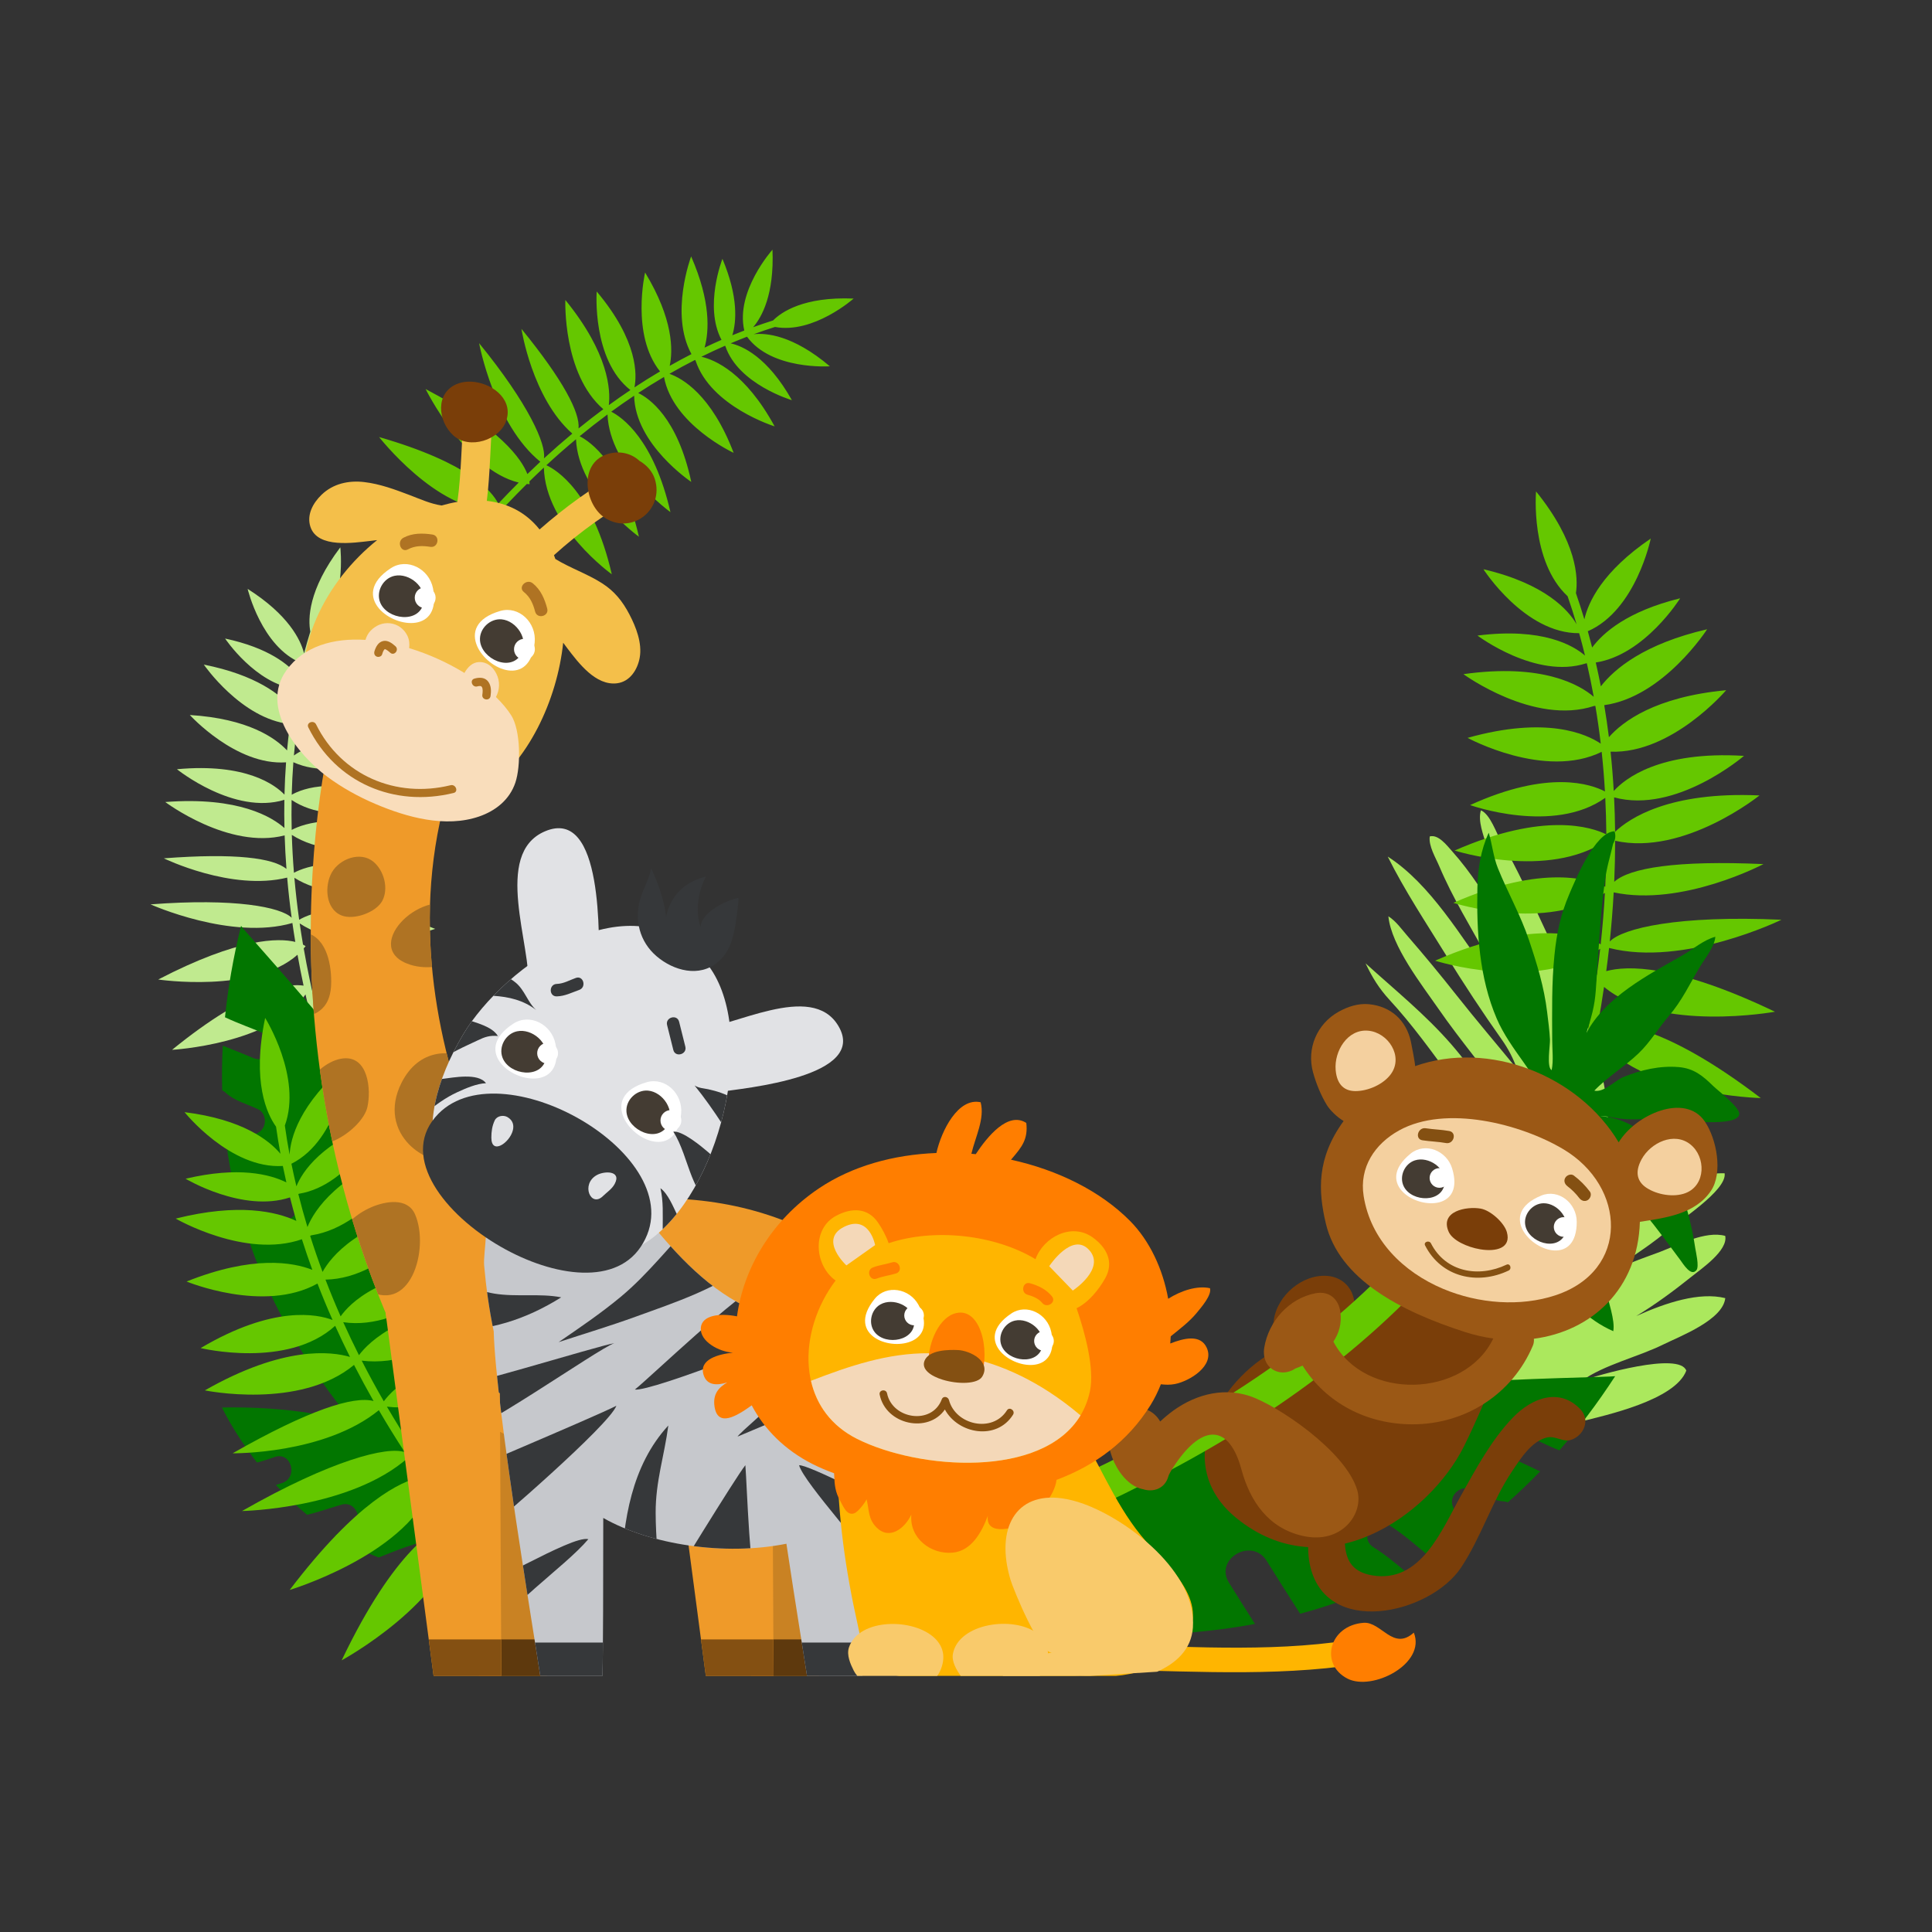 <?xml version="1.0" encoding="utf-8"?>
<!-- Generator: Adobe Illustrator 16.0.0, SVG Export Plug-In . SVG Version: 6.00 Build 0)  -->
<!DOCTYPE svg PUBLIC "-//W3C//DTD SVG 1.1//EN" "http://www.w3.org/Graphics/SVG/1.1/DTD/svg11.dtd">
<svg version="1.1" id="Layer_1" xmlns="http://www.w3.org/2000/svg" xmlns:xlink="http://www.w3.org/1999/xlink" x="0px" y="0px"
	 width="350px" height="350px" viewBox="0 0 350 350" enable-background="new 0 0 350 350" xml:space="preserve">
<rect x="0" y="0" width="350" height="350" fill="#333333" stroke="none"/>
<g>
	<path fill="#C0EA8F" d="M55.021,171.821c0.115-0.134,0.228-0.271,0.338-0.411c0,0-0.142-0.122-0.462-0.284
		c-0.216-1.278-0.422-2.559-0.607-3.842c9.579,6.316,24.549,0.989,24.549,0.989c-15.275-6.112-22.82-2.724-24.642-1.648
		c-0.354-2.527-0.646-5.063-0.867-7.603c8.893,5.61,22.522,0.759,22.522,0.759c-13.545-5.42-20.535-2.785-22.601-1.672
		c-0.185-2.284-0.314-4.571-0.384-6.858c8.892,5.641,22.554,0.78,22.554,0.78c-13.499-5.402-20.486-2.804-22.578-1.684
		c-0.043-1.81-0.049-3.618-0.016-5.425c7.873,5.253,20.083,0.441,20.083,0.441c-11.824-4.953-18.088-2.513-20.063-1.388
		c0.052-1.966,0.15-3.93,0.298-5.891c8.578,3.89,19.821-2.702,19.821-2.702c-11.792-2.908-17.63-0.031-19.723,1.484
		c0.161-1.878,0.367-3.752,0.622-5.621c0.063,0,0.125-0.001,0.188-0.002c9.005,2.663,19.228-5.33,19.228-5.33
		c-11.805-1.286-17.233,2.155-19.22,3.971c0.249-1.672,0.538-3.339,0.867-5c0.035,0,0.069,0,0.104-0.001
		c7.53,2.181,15.986-4.628,15.986-4.628c-9.706-0.918-14.182,1.928-15.854,3.473c0.233-1.118,0.486-2.233,0.759-3.345
		c8.091-0.188,13.893-9.934,13.893-9.934c-9.138,2.448-12.425,6.5-13.553,8.594c0.367-1.409,0.768-2.81,1.202-4.2
		c5.41-5.36,4.185-15.688,4.185-15.688c-5.867,7.742-5.85,13.027-5.434,15.272c-0.405,1.303-0.781,2.611-1.131,3.925
		c-0.65-2.501-2.857-6.991-10.224-11.669c0,0,2.5,10.545,9.77,13.451c-0.199,0.81-0.388,1.621-0.567,2.434
		c-1.679-2.127-5.375-5.203-13.285-6.888c0,0,5.499,8.233,12.819,9.126c-0.233,1.183-0.446,2.369-0.638,3.558
		c-2.098-2.528-6.612-6.096-16.035-7.963c0,0,6.775,9.837,15.617,10.773c-0.215,1.586-0.395,3.176-0.541,4.771
		c-2.116-2.259-7.048-5.756-17.611-6.415c0,0,8.339,9.197,17.433,8.575c-0.144,1.946-0.238,3.897-0.286,5.85
		c-1.642-1.716-6.923-5.766-19.479-4.602c0,0,10.332,8.348,19.458,5.543c-0.029,1.703-0.023,3.409,0.014,5.115
		c-2.155-1.926-8.203-5.745-21.589-4.718c0,0,11.482,8.657,21.625,6.045c0.064,2.028,0.175,4.057,0.328,6.082
		c-2.343-1.978-9.287-2.917-22.214-1.925c0,0,12.236,5.986,22.343,3.491c0.211,2.429,0.483,4.854,0.813,7.271
		c-1.941-1.913-10.261-3.597-25.563-2.423c0,0,14.649,6.588,25.695,3.374c0.163,1.145,0.343,2.285,0.53,3.425
		c-3.03-0.732-10.222-0.774-24.833,6.814c0,0,17.271,2.585,25.231-4.487c0.336,1.874,0.701,3.739,1.098,5.596
		c-2.522-0.385-9.651,0.094-23.821,11.628c0,0,18.15-1.011,24.17-10.04c0.433,1.938,0.893,3.866,1.386,5.781
		c0.699,2.715,1.47,5.409,2.294,8.088c0.253,0.821,1.504,0.369,1.252-0.447C58.094,186.481,56.305,179.198,55.021,171.821z"/>
	<g>
		<path fill="#FFB500" d="M245.128,299.107c-0.439-1.289-1.945-1.769-3.46-1.58c-15.104,1.885-30.487,0.428-45.679,0.404
			c-3.629-0.005-3.627,4.517,0,4.521c15.746,0.024,31.518,1.389,47.174-0.563C244.682,301.699,245.499,300.191,245.128,299.107z"/>
		<path fill="#FF7E00" d="M256.108,295.779c-3.741,3.362-5.884-2.033-9.075-1.793c-6.248,0.466-8.02,7.473-2.942,10.104
			c4.512,2.341,14.296-2.679,12.039-8.316C256.123,295.775,256.112,295.773,256.108,295.779z"/>
	</g>
	<g>
		<path fill="#ABE85D" d="M262.931,264.42l0.477-0.977c-0.377,0.146-0.762,0.285-1.154,0.411
			C262.124,264.309,262.351,264.497,262.931,264.42z"/>
		<path fill="#ABE85D" d="M296.428,238.413c3.467-2.104,6.749-4.522,10.063-7.177c1.754-1.404,6.587-4.701,6.048-7.341
			c-3.556-0.999-8.613,1.673-11.811,2.896c-3.142,1.201-7.347,2.451-10.13,4.72c3.325-2.965,7.584-5.247,10.952-8.139
			c2.432-2.087,11.329-7.684,10.885-10.818c-6.598-0.252-14.194,5.129-19.645,8.219c-4.519,2.563-9.852,5.81-13.304,9.779
			l-16.079,32.891c2.553-0.989,4.831-2.364,7.694-2.975c5.063-1.08,10.091-1.646,15.177-2.92c4.598-1.152,17.193-3.886,19.209-9.247
			c-1.243-3.463-16.019,0.776-19.025,1.891c4.177-2.986,10.246-4.346,14.887-6.639c3.023-1.494,10.773-4.42,11.2-8.387
			C307.862,234.009,301.821,235.977,296.428,238.413z"/>
	</g>
	<g>
		<path fill="#027600" d="M275.061,259.379c2.494,1.079,4.911,2.358,7.431,3.366c3.482-3.989,6.863-8.447,10.11-13.435
			c-1.736,0.316-58.569,0.615-73.314,8.117c-6.499,3.307-12.758,7.091-18.677,11.468c-5.618,4.155-16.046,10.335-18.512,17.2
			c-1.187,3.307-0.771,7.773-0.048,11.039c5.901-2.2,23.876,1.017,45.295-2.941c-1.584-2.477-3.142-4.97-4.699-7.463
			c-2.706-4.328,4.123-8.284,6.813-3.982c2.007,3.211,4.013,6.422,6.073,9.599c6.299-1.692,12.788-4.091,19.27-7.489
			c-1.916-1.614-3.84-3.229-5.972-4.553c-2.69-1.668-0.121-5.841,2.561-4.178c2.853,1.77,5.375,4.033,7.94,6.184
			c3.094-1.854,6.173-3.947,9.222-6.321c-1.263-0.483-2.49-1.074-3.761-1.563c-1.247-0.48-2.05-1.696-1.648-3.049
			c0.358-1.205,1.804-2.127,3.049-1.647c1.995,0.768,4.061,2.116,6.225,2.259c0.278,0.02,0.528,0.075,0.755,0.161
			c1.968-1.742,3.916-3.603,5.839-5.602c-1.787-0.812-3.548-1.693-5.352-2.474C270.791,262.835,272.167,258.128,275.061,259.379z"/>
		<path fill="#027600" d="M182.552,284.195v0.003c-0.311,0.289-0.622,0.579-0.935,0.869
			C181.93,284.776,182.241,284.486,182.552,284.195z"/>
	</g>
	<g>
		<path fill="#7A3E09" d="M286.309,255.311c-3.832-4.028-8.845-2.013-12.19,1.446c-3.932,4.063-6.717,9.3-9.459,14.193
			c-3.452,6.163-7.248,15.957-16.092,14.441c-6.796-1.164-4.466-7.673-5.001-12.63c-0.192-1.771-1.342-3.269-3.269-3.269
			c-1.638,0-3.463,1.493-3.27,3.269c0.382,3.536-0.466,7.029,0.24,10.558c2.701,13.486,21.789,9.111,27.407,0.672
			c3.657-5.492,5.593-12.02,9.302-17.532c1.472-2.188,3.511-5.437,6.307-6.05c1.536-0.337,2.922,0.933,4.385,0.417
			C286.953,260.021,288.14,257.235,286.309,255.311z"/>
		<path fill="#7A3E09" d="M245.306,235.528c-0.434-2.45-2.281-4.15-4.749-4.378c-4.611-0.425-9.237,3.604-9.8,8.057
			c-0.009,0.067-0.011,0.135-0.011,0.2c-0.522,1.442-0.537,3.015,0.218,4.531c2.701,5.432,9.609,0.277,12.071-2.497
			C244.514,239.775,245.713,237.827,245.306,235.528z"/>
		<path fill="#7A3E09" d="M260.702,231.524c-1.793,1.128-4.654,0.888-6.76,1.833c-2.478,1.111-4.911,2.264-7.382,3.401
			c-5.187,2.388-10.173,5.103-15.208,7.73c-10.823,5.646-19.134,20.893-7.421,30.478c15.876,12.994,34.949-0.254,41.286-12.964
			c2.064-4.145,3.802-8.323,5.631-12.57c1.017-2.361,3.172-7.248,5.657-8.313L260.702,231.524z"/>
		<path fill="#ABE85D" d="M279.358,211.579c-6.436-4.204-13.591-12.342-16.312-16.045c-3.603-4.902-7.18-9.908-11.306-14.382
			c-1.933-2.099-3.152-4.102-4.356-6.635c5.275,4.79,10.795,9.227,15.531,14.672c2.261,2.604,4.438,5.526,6.389,8.371
			c0.878,1.28,1.445,2.997,2.99,3.628c-0.887-3.692-2.995-6.884-5.297-9.848c-2.203-2.838-4.43-5.721-6.469-8.673
			c-2.908-4.207-8.478-11.271-9.01-16.672c1.404,0.894,2.352,2.291,3.431,3.529c3.042,3.496,5.984,7.062,8.856,10.7
			c3.595,4.554,7.366,8.966,11.036,13.447c-0.719-1.938-1.566-3.627-2.769-5.322c-3.553-5.015-6.908-10.127-10.138-15.36
			c-3.593-5.813-7.485-11.682-10.534-17.809c7.755,4.959,13.373,14.695,18.7,21.944c2.149,2.924,4.371,5.875,6.114,9.069
			c0.57,1.044,0.794,1.871,1.67,2.668c-2.058-5.452-5.732-10.455-8.509-15.553c-2.937-5.388-6.242-10.698-8.631-16.363
			c-0.66-1.565-1.972-3.685-1.732-5.419c1.536-0.409,3.051,1.566,3.977,2.602c7.038,7.866,11.584,18.218,16.599,27.387
			c-3.452-9.403-7.753-18.665-10.322-28.364c-0.494-1.859-1.579-4.394-0.986-6.351c1.705,0.72,2.803,4.168,3.657,5.605
			c3.068,5.157,5.405,10.568,7.968,15.989c5.142,10.881,11.045,22.646,11.425,34.917
			C291.729,216.062,285.918,215.864,279.358,211.579z"/>
		<path fill="#65C700" d="M289.176,177.443c-0.146-0.159-0.289-0.321-0.43-0.488c0,0,0.169-0.153,0.553-0.365
			c0.216-1.568,0.416-3.138,0.593-4.711c-11.445,8.078-29.919,2.157-29.919,2.157c18.404-8.051,27.742-4.208,30.008-2.966
			c0.332-3.097,0.591-6.203,0.764-9.311c-10.635,7.189-27.455,1.798-27.455,1.798c16.32-7.138,24.95-4.193,27.514-2.914
			c0.138-2.795,0.207-5.59,0.205-8.385c-10.633,7.229-27.494,1.825-27.494,1.825c16.264-7.115,24.892-4.214,27.487-2.928
			c-0.018-2.21-0.08-4.417-0.192-6.622c-9.402,6.715-24.488,1.315-24.488,1.315c14.238-6.5,21.975-3.765,24.429-2.469
			c-0.139-2.397-0.335-4.79-0.592-7.177c-10.317,5.08-24.292-2.53-24.292-2.53c14.276-4.005,21.514-0.719,24.126,1.048
			c-0.27-2.286-0.593-4.565-0.978-6.835c-0.075,0.002-0.153,0.004-0.229,0.005c-10.887,3.598-23.671-5.76-23.671-5.76
			c14.356-2.027,21.114,1.962,23.608,4.102c-0.369-2.03-0.785-4.053-1.251-6.067c-0.044,0.001-0.085,0.003-0.128,0.003
			c-9.104,2.952-19.686-5.03-19.686-5.03c11.809-1.496,17.379,1.804,19.48,3.624c-0.33-1.355-0.682-2.706-1.057-4.053
			c-9.88,0.083-17.339-11.584-17.339-11.584c11.248,2.633,15.416,7.451,16.872,9.962c-0.502-1.706-1.044-3.399-1.629-5.078
			c-6.809-6.332-5.713-18.982-5.713-18.982c7.459,9.221,7.643,15.671,7.222,18.426c0.544,1.574,1.055,3.157,1.531,4.747
			c0.697-3.077,3.218-8.641,12.024-14.636c0,0-2.643,12.965-11.4,16.792c0.273,0.98,0.535,1.963,0.785,2.948
			c1.966-2.662,6.358-6.558,15.947-8.919c0,0-6.394,10.259-15.291,11.633c0.33,1.434,0.634,2.873,0.917,4.317
			c2.459-3.167,7.832-7.695,19.259-10.338c0,0-7.889,12.266-18.642,13.75c0.323,1.927,0.604,3.86,0.846,5.8
			c2.494-2.839,8.378-7.297,21.241-8.51c0,0-9.821,11.546-20.941,11.139c0.25,2.369,0.442,4.745,0.576,7.126
			c1.938-2.158,8.225-7.304,23.593-6.369c0,0-12.285,10.587-23.53,7.518c0.102,2.077,0.162,4.159,0.181,6.242
			c2.558-2.434,9.787-7.329,26.161-6.593c0,0-13.677,11.008-26.154,8.213c0,2.478-0.056,4.957-0.164,7.435
			c2.783-2.505,11.22-3.918,27.032-3.209c0,0-14.699,7.778-27.129,5.124c-0.164,2.973-0.401,5.942-0.71,8.904
			c2.296-2.41,12.382-4.787,31.102-3.946c0,0-17.623,8.606-31.227,5.11c-0.153,1.402-0.33,2.802-0.514,4.201
			c3.67-1.012,12.442-1.341,30.566,7.354c0,0-20.977,3.823-30.964-4.499c-0.336,2.299-0.712,4.59-1.124,6.87
			c3.066-0.567,11.783-0.258,29.521,13.27c0,0-22.187-0.53-29.883-11.317c-0.453,2.382-0.94,4.753-1.467,7.108
			c-0.749,3.34-1.586,6.658-2.488,9.958c-0.276,1.013-1.82,0.509-1.545-0.497C285.991,195.451,287.892,186.496,289.176,177.443z"/>
		<path fill="#65C700" d="M251.903,229.392c-16.927,17.396-37.763,29.659-59.746,39.574c-1.59,0.717-1.959,2.992-1.147,4.376
			c0.949,1.621,2.787,1.864,4.375,1.148c22.463-10.134,43.75-22.804,61.041-40.575C259.304,230.958,254.783,226.431,251.903,229.392
			z"/>
		<path fill="#027600" d="M310.354,196.731c-1.918-1.877-3.525-3.189-6.25-3.419c-3.42-0.289-6.881,0.517-10.033,1.811
			c-1.465,0.601-3.536,2.855-5.243,2.458c2.36-2.479,5.509-4.355,8.003-6.747c2.141-2.053,3.57-4.53,5.495-6.771
			c2.36-2.744,3.776-5.796,5.609-8.882c0.868-1.458,2.729-3.744,2.81-5.476c-2.184,0.596-4.007,2.253-5.959,3.366
			c-6.285,3.583-13.926,7.532-17.391,14.068c0.41-1.263,0.792-2.531,1.101-3.811c0.313-1.307,0.492-2.524,0.596-3.877
			c0.496-6.589,0.737-13.118,1.627-19.685c0.393-2.908,0.949-4.427,1.517-6.922c0.421-0.721,0.505-1.472,0.255-2.252
			c-3.552,0.08-7.168,8.982-8.212,11.421c-1.573,3.673-2.281,7.098-2.676,11.016c-0.518,5.117-0.423,10.23-0.405,15.365
			c0.004,1.764,0.259,3.73-0.098,5.464c-0.964-0.479-0.257-4.556-0.307-5.53c-0.081-1.628-0.313-3.309-0.507-4.93
			c-0.55-4.604-1.847-8.793-3.312-13.141c-1.527-4.538-3.834-8.565-5.612-12.968c-0.835-2.064-1.024-4.318-1.663-6.429
			c-1.445,3.115-1.983,6.566-2.054,9.959c-0.169,7.918,0.334,16.329,3.499,23.701c2.426,5.646,7.218,9.998,9.444,15.669
			c1.952,4.98-2.298,10.159-2.799,15.126c-1.014,10.047,5.038,21.726,14.471,25.84c0.365-1.966-0.928-5.384-1.346-7.599
			c-0.751-3.978-1.379-7.983-2.112-11.97c-0.974-5.28-2.13-10.551-2.574-15.866c0.71,1.573,2.682,3.297,3.724,4.622
			c1.528,1.943,2.885,3.933,4.603,5.699c3.743,3.849,6.6,7.878,9.798,12.155c0.61,0.814,1.98,3.134,2.979,1.896
			c0.533-0.66-0.13-3.371-0.205-3.895c-1.357-9.248-5.778-23.242-17.202-23.991c1.331-0.033,2.502,0.339,3.818,0.475
			c2.887,0.3,5.852-0.197,8.754,0.072c1.896,0.177,12.309,1.553,12.585-0.921C315.218,200.605,311.214,197.573,310.354,196.731z"/>
		<path fill="#9B5815" d="M308.831,203.148c-3.563-5.219-12.524-1.261-15.591,3.798c-7.288-12.185-23.55-18.534-36.895-13.802
			c0.125-0.045-0.669-4.08-0.749-4.446c-0.841-3.856-3.622-6.389-7.588-6.777c-1.938-0.191-3.86,0.44-5.532,1.381
			c-3.905,2.188-5.797,6.66-4.606,10.972c0.553,1.993,1.427,4.172,2.514,5.935c0.533,0.865,1.745,2.101,3.022,2.877
			c-4.91,6.758-4.615,12.677-3.215,18.575c2.389,10.049,13.498,15.89,25.216,19.65c1.709,0.548,3.42,0.937,5.114,1.171
			c-5.222,10.839-23.358,11.308-28.964,0.56c1.003-1.49,1.536-3.259,1.271-5.308c-0.311-2.408-2.034-3.927-4.524-3.447
			c-4.805,0.925-8.481,5.075-9.271,9.834c-0.316,1.921,0.476,3.841,2.499,4.397c1.01,0.278,2.233,0.031,3.14-0.604
			c0.434-0.154,0.869-0.328,1.301-0.521c4.25,6.779,11.643,10.64,19.932,10.636c9.559-0.004,18.09-5.474,21.792-14.266
			c0.17-0.402,0.218-0.821,0.179-1.235c10.471-1.371,18.838-8.99,19.203-21.183c4.582-0.715,9.979-1.358,12.863-5.598
			C312.152,212.498,311.009,206.339,308.831,203.148z"/>
		<path fill="#F4D09F" d="M261.418,233.479c-7.247-3.056-13.133-8.86-14.382-16.824c-0.812-5.157,2-9.428,6.438-11.875
			c8.438-4.656,21.978-1.21,29.754,3.421c11.379,6.775,12.061,21.983-1.443,26.453C275.467,236.744,267.897,236.21,261.418,233.479z
			"/>
		<g>
			<g>
				<path fill="#FFFFFF" d="M254.264,216.057c-1.775-1.681-2.162-4.28,1.286-7.072c2.598-2.104,6.521-0.577,7.519,2.694
					C265.343,219.124,257.498,219.115,254.264,216.057z"/>
				<path fill="#443C33" d="M256.322,210.212c2.453-0.784,5.689,1.358,5.396,4.11c-0.386,3.629-5.929,3.485-7.392,0.646
					C253.4,213.172,254.434,210.816,256.322,210.212z"/>
				<circle fill="#FFFFFF" cx="260.77" cy="213.397" r="1.782"/>
			</g>
			<g>
				<path fill="#FFFFFF" d="M275.941,222.973c-1.209-2.125-0.82-4.724,3.292-6.391c3.101-1.254,6.406,1.35,6.408,4.771
					C285.646,229.137,278.144,226.843,275.941,222.973z"/>
				<path fill="#443C33" d="M279.615,217.981c2.574-0.034,5.045,2.958,3.964,5.506c-1.429,3.357-6.688,1.605-7.261-1.537
					C275.958,219.964,277.635,218.01,279.615,217.981z"/>
				<circle fill="#FFFFFF" cx="283.268" cy="222.279" r="1.782"/>
			</g>
		</g>
		<path fill="#7A3E09" d="M268.174,226.326c-2.471-0.406-5.07-1.668-5.732-3.172c-1.66-3.76,3.226-4.646,5.791-4.204
			c1.795,0.31,4.27,2.552,4.751,4.262C273.794,226.098,271.073,226.803,268.174,226.326z"/>
		<path fill="#845012" d="M272.918,229.109c-5.022,2.388-11.004,1.382-13.684-3.859c-0.325-0.637-1.394-0.266-1.063,0.381
			c2.945,5.757,9.475,7.229,15.127,4.542C273.947,229.863,273.576,228.797,272.918,229.109z"/>
		<path fill="#845012" d="M262.551,204.896c-1.411-0.26-2.848-0.281-4.266-0.501c-1.424-0.222-2.034,1.953-0.6,2.177
			c1.415,0.22,2.858,0.242,4.266,0.502C263.375,207.335,263.981,205.16,262.551,204.896z"/>
		<path fill="#845012" d="M288.023,215.87c-0.85-1.122-1.791-2.063-2.913-2.915c-0.491-0.372-1.262-0.077-1.544,0.406
			c-0.339,0.579-0.085,1.174,0.405,1.545c0.787,0.598,1.506,1.314,2.104,2.104c0.371,0.488,0.965,0.744,1.545,0.405
			C288.104,217.132,288.396,216.361,288.023,215.87z"/>
		<path fill="#9B5815" d="M245.87,269.93c-2.118-7.11-14.606-15.438-19.53-17.044c-5.146-1.679-10.415-0.037-14.519,3.214
			c-0.55,0.436-1.103,0.909-1.646,1.417c-0.011-0.017-0.019-0.034-0.027-0.05c-2.007-3.447-6.935-3.145-8.771,0.379
			c-1.979,3.795,1.394,11.166,5.704,11.94c1.763,0.575,3.927-0.021,4.576-2.318c0.021-0.072,0.061-0.182,0.089-0.267
			c0.056-0.109,0.114-0.219,0.17-0.327c0.312-0.595,0.683-1.155,1.062-1.71c4.993-7.302,9.723-7.068,11.919,1.04
			c1.579,5.824,4.908,10.636,11.097,12.039C243.072,279.85,247.137,274.181,245.87,269.93z"/>
		<path fill="#F4D09F" d="M245.566,197.662c-1.86,0.002-3.359-0.984-3.599-3.823c-0.287-3.421,2.145-7.443,5.875-7.121
			c3.625,0.314,6.438,4.609,4.162,7.82C250.665,196.427,247.852,197.661,245.566,197.662z"/>
	</g>
	<path fill="#027600" d="M40.21,254.977c0,0,2.089,4.478,6.338,9.966c1.131-0.242,2.265-0.682,3.243-1.004
		c3.009-0.991,4.288,3.741,1.302,4.724c-0.371,0.123-0.743,0.242-1.116,0.355c1.668,1.82,3.556,3.658,5.66,5.406
		c2.09-0.51,4.129-1.228,6.195-1.83c3.04-0.888,4.329,3.84,1.303,4.724c-0.841,0.246-1.676,0.51-2.512,0.771
		c2.434,1.563,5.093,2.953,7.974,4.064c2.605-1.024,5.182-2.131,7.911-2.785c3.071-0.736,4.374,3.987,1.303,4.725
		c-0.351,0.084-0.697,0.181-1.043,0.279c4.764,0.771,10.005,0.748,15.733-0.402C92.501,283.969,87.93,254.189,40.21,254.977z"/>
	<g>
		<path fill="#027600" d="M92.185,248.306c-0.845-7.313-2.354-14.469-4.378-21.476c-4.59-15.894-43.184-57.615-44.139-59.099
			c-1.427,5.778-2.372,11.292-2.909,16.56c2.458,1.152,5.043,2.045,7.533,3.129c2.89,1.259,0.393,5.479-2.473,4.231
			c-1.803-0.785-3.648-1.469-5.463-2.222c-0.147,2.771-0.176,5.465-0.104,8.092c0.217,0.107,0.43,0.251,0.633,0.441
			c1.582,1.482,3.979,2.073,5.902,3.005c1.201,0.581,1.513,2.267,0.878,3.352c-0.713,1.217-2.149,1.461-3.352,0.878
			c-1.226-0.594-2.496-1.088-3.711-1.68c0.348,3.848,0.924,7.526,1.681,11.053c3.322,0.406,6.699,0.703,9.939,1.578
			c3.047,0.823,1.752,5.55-1.303,4.725c-2.424-0.654-4.916-0.957-7.404-1.255c9.639,34.973,37.3,53.333,40.715,61.53
			c2.878-1.703,6.426-4.45,8.03-7.574C95.593,267.084,92.986,255.247,92.185,248.306z"/>
		<path fill="#027600" d="M93.34,271.945l-0.002,0.002c0.002,0.425,0.002,0.851,0.002,1.275
			C93.34,272.798,93.34,272.371,93.34,271.945z"/>
	</g>
	<path fill="#65C700" d="M78.639,268.073c0.058-0.208,0.11-0.42,0.158-0.631c0,0-0.22-0.061-0.657-0.072
		c-0.906-1.298-1.802-2.604-2.676-3.924c13.869,1.974,27.611-11.718,27.611-11.718c-20.049,1.224-26.608,8.901-28.058,11.039
		c-1.71-2.604-3.354-5.251-4.925-7.938c12.742,1.551,25.256-10.915,25.256-10.915c-17.779,1.086-24.12,7.642-25.817,9.947
		c-1.396-2.424-2.732-4.881-4.004-7.369c12.759,1.587,25.303-10.909,25.303-10.909c-17.72,1.082-24.077,7.597-25.801,9.924
		c-0.991-1.974-1.942-3.967-2.849-5.979c11.432,1.69,22.396-9.993,22.396-9.993c-15.635,0.703-21.274,6.666-22.868,8.938
		c-0.969-2.198-1.885-4.417-2.745-6.658c11.499-0.182,20.469-13.326,20.469-13.326c-14.533,2.943-19.476,9.167-20.996,11.931
		c-0.802-2.157-1.553-4.334-2.245-6.529c0.068-0.032,0.138-0.066,0.206-0.1c11.329-1.76,18.441-15.916,18.441-15.916
		c-13.701,4.74-17.897,11.371-19.143,14.412c-0.597-1.976-1.148-3.966-1.651-5.972c0.038-0.018,0.076-0.035,0.113-0.055
		c9.449-1.523,15.229-13.45,15.229-13.45c-11.192,4.052-14.646,9.527-15.688,12.104c-0.323-1.355-0.626-2.718-0.907-4.087
		c8.833-4.431,10.151-18.216,10.151-18.216c-8.809,7.471-10.322,13.659-10.476,16.559c-0.33-1.747-0.618-3.502-0.864-5.263
		c3.174-8.739-3.567-19.5-3.567-19.5c-2.437,11.607,0.343,17.433,1.971,19.692c0.233,1.649,0.501,3.29,0.802,4.923
		c-2.023-2.421-6.803-6.225-17.375-7.544c0,0,8.263,10.334,17.803,9.747c0.203,0.998,0.418,1.992,0.645,2.983
		c-2.964-1.473-8.648-2.938-18.259-0.67c0,0,10.366,6.217,18.912,3.383c0.36,1.428,0.744,2.849,1.152,4.261
		c-3.634-1.696-10.479-3.278-21.854-0.422c0,0,12.612,7.322,22.86,3.741c0.591,1.861,1.222,3.711,1.892,5.547
		c-3.514-1.39-10.783-2.676-22.786,2.11c0,0,14.005,5.801,23.717,0.369c0.857,2.221,1.771,4.424,2.736,6.604
		c-2.707-1.037-10.65-2.752-23.902,5.086c0,0,15.761,3.822,24.37-4.035c0.856,1.896,1.753,3.774,2.685,5.639
		c-3.385-1.001-12.052-2.062-26.291,6.058c0,0,17.191,3.563,27.022-4.612c1.13,2.205,2.31,4.387,3.536,6.542
		c-3.618-0.961-11.772,1.627-25.523,9.468c0,0,16.63,0.221,26.483-7.807c1.501,2.571,3.066,5.105,4.69,7.601
		c-3.142-1.099-13.203,1.385-29.48,10.666c0,0,19.607-0.374,30.122-9.686c0.777,1.178,1.571,2.344,2.373,3.504
		c-3.728,0.772-11.687,4.48-23.854,20.479c0,0,20.413-6.158,25.509-18.119c1.349,1.893,2.725,3.761,4.132,5.604
		c-2.986,0.892-10.604,5.142-20.227,25.267c0,0,19.507-10.587,21.439-23.695c1.488,1.914,3.003,3.802,4.547,5.657
		c2.188,2.632,4.445,5.204,6.753,7.73c0.708,0.773,1.853-0.376,1.147-1.147C89.682,282.65,83.906,275.545,78.639,268.073z"/>
	<path fill="#65C700" d="M95.44,87.678c0.165,0.017,0.33,0.031,0.495,0.041c0,0,0.018-0.173-0.028-0.505
		c0.864-0.846,1.735-1.685,2.62-2.51c0.259,10.701,12.307,19.335,12.307,19.335c-3.446-14.956-10.057-18.933-11.852-19.757
		c1.748-1.616,3.536-3.188,5.364-4.71c0.435,9.798,11.403,17.661,11.403,17.661c-3.055-13.263-8.793-17.216-10.745-18.206
		c1.651-1.357,3.335-2.673,5.05-3.945c0.41,9.815,11.405,17.697,11.405,17.697c-3.045-13.218-8.754-17.189-10.726-18.196
		c1.363-0.996,2.746-1.963,4.148-2.899c0.165,8.829,10.35,15.622,10.35,15.622c-2.498-11.695-7.701-15.196-9.613-16.11
		c1.534-1.007,3.091-1.977,4.672-2.906c1.584,8.642,12.618,13.749,12.618,13.749c-4.047-10.583-9.359-13.524-11.633-14.321
		c1.525-0.877,3.07-1.716,4.638-2.514c0.033,0.047,0.067,0.095,0.102,0.142c2.752,8.316,14.315,11.896,14.315,11.896
		c-5.297-9.729-10.821-12.057-13.271-12.613c1.414-0.699,2.845-1.364,4.293-1.996c0.018,0.026,0.036,0.052,0.056,0.079
		c2.337,6.929,12.053,9.785,12.053,9.785c-4.462-7.925-9.023-9.839-11.098-10.299c0.981-0.416,1.971-0.815,2.968-1.199
		c4.45,6.099,15.004,5.359,15.004,5.359c-6.738-5.7-11.592-6.062-13.796-5.811c1.275-0.469,2.561-0.907,3.856-1.314
		c6.986,1.292,14.247-5.143,14.247-5.143c-9.054-0.375-13.094,2.451-14.593,3.963c-1.214,0.383-2.417,0.791-3.609,1.223
		c1.57-1.83,3.836-5.91,3.501-14.043c0,0-6.749,7.528-5.108,14.644c-0.727,0.278-1.448,0.565-2.166,0.86
		c0.737-2.419,1.127-6.888-1.792-13.845c0,0-3.382,8.594-0.171,14.679c-1.03,0.45-2.052,0.919-3.065,1.404
		c0.82-2.952,1.152-8.31-2.433-16.523c0,0-3.931,10.426,0.058,17.698c-1.329,0.68-2.643,1.389-3.942,2.125
		c0.604-2.824,0.659-8.464-4.457-16.908c0,0-2.609,11.284,2.706,17.919c-1.567,0.926-3.111,1.892-4.634,2.894
		c0.441-2.171,0.734-8.372-6.841-17.374c0,0-0.897,12.358,6.108,17.858c-1.321,0.884-2.625,1.795-3.912,2.732
		c0.328-2.676,0.036-9.342-7.874-19.052c0,0-0.521,13.405,6.877,19.786c-1.52,1.128-3.015,2.292-4.485,3.488
		c0.269-2.848-2.707-8.668-10.347-18.045c0,0,1.926,12.562,9.216,18.977c-1.749,1.455-3.462,2.954-5.139,4.492
		c0.432-2.506-2.705-9.776-11.748-20.875c0,0,2.749,14.729,11.09,21.482c-0.79,0.733-1.568,1.479-2.343,2.229
		c-1.051-2.712-4.846-8.244-18.436-15.4c0,0,7.21,14.609,16.866,16.944c-1.257,1.254-2.492,2.527-3.704,3.818
		c-1.048-2.137-5.209-7.344-21.586-12.063c0,0,10.433,13.369,20.555,13.176c-1.255,1.362-2.487,2.741-3.691,4.138
		c-1.708,1.98-3.363,4.006-4.977,6.063c-0.495,0.63,0.517,1.349,1.01,0.72C85.844,97.833,90.472,92.587,95.44,87.678z"/>
	<g>
		<g>
			<polygon fill="#C98223" points="148.392,303.607 148.128,252.408 127.422,237.815 136.119,303.607 			"/>
			<polygon fill="#5E390D" points="148.392,303.607 148.357,296.997 135.245,296.997 136.119,303.607 			"/>
		</g>
		<g>
			<polygon fill="#EF9A29" points="140.138,303.607 139.874,252.408 119.169,237.815 127.865,303.607 			"/>
			<polygon fill="#845012" points="140.138,303.607 140.104,296.997 126.991,296.997 127.865,303.607 			"/>
		</g>
		<g>
			<polygon fill="#C98223" points="99.074,303.607 98.81,252.408 78.104,237.815 86.801,303.607 			"/>
			<polygon fill="#5E390D" points="99.074,303.607 99.039,296.997 85.927,296.997 86.801,303.607 			"/>
		</g>
		<g>
			<path fill="#EF9A29" d="M69.323,234.057L69.323,234.057c0.001-0.027,0-0.052,0-0.076
				C69.323,234.005,69.323,234.027,69.323,234.057z"/>
			<path fill="#EF9A29" d="M158.964,233.41c-1.991-3.226-5.076-6.205-9.38-8.676c-23.656-13.577-53.77-7.423-75.322,5.553
				c-8.368,5.037-3.197,13.198,2.092,18.632c13.535,13.905,39.936,22.966,61.571,18.453
				C157.286,263.333,166.962,246.373,158.964,233.41z"/>
		</g>
		<g>
			<path fill="#EF9A29" d="M82.061,140.229l-20.573-13.517c0,0-17.009,55.708,10.546,116.102l27.679-10.16
				C99.712,232.653,66.362,187.222,82.061,140.229z"/>
			<g>
				<path fill="#F4BF4A" d="M114.021,111.296c-1.233-2.36-2.7-4.198-4.97-5.645c-2.682-1.71-5.737-2.733-8.443-4.386
					c-0.081-0.233-0.165-0.462-0.251-0.687c4.667-4.218,9.838-7.902,15.324-10.965c1.256-0.701,1.358-2.616,0.592-3.678
					c-0.915-1.265-2.426-1.292-3.679-0.592c-5.331,2.977-10.272,6.553-14.846,10.573c-2.488-3.133-5.829-4.771-9.553-5.182
					c0.61-5.013,0.61-10.077,1.047-15.139c0.291-3.364-4.908-4.225-5.201-0.837c-0.467,5.406-0.434,10.816-1.181,16.163
					c-0.943,0.157-1.896,0.376-2.854,0.653c-1.988-0.289-3.897-1.164-5.753-1.87c-2.681-1.019-5.439-2.048-8.305-2.376
					c-2.816-0.322-5.601,0.292-7.682,2.289c-1.566,1.503-2.752,3.65-2.025,5.838c1.31,3.941,7.903,2.866,10.912,2.531
					c0.39-0.044,0.778-0.094,1.168-0.143c-9.204,7.402-15.881,19.629-12.747,32.51c3.454,14.192,19.713,21.437,31.617,13.495
					c8.512-5.679,13.746-17.067,14.834-27.415c0.243,0.331,0.487,0.663,0.737,0.99c2.039,2.672,5.157,6.839,9.013,6.361
					c2.349-0.292,3.719-2.469,4.109-4.62C116.368,116.518,115.223,113.593,114.021,111.296z"/>
				<path fill="#7A3E09" d="M91.706,73.177c-1.154-3.101-5.723-4.86-8.811-3.663c-4.113,1.594-3.607,6.815-0.759,9.375
					c2.917,2.622,8.391,0.822,9.578-2.674C92.089,75.114,92.045,74.088,91.706,73.177z"/>
				<path fill="#7A3E09" d="M118.633,86.798c-0.439-1.405-1.489-2.56-2.786-3.311c-1.565-1.45-3.786-1.901-5.934-1.183
					c-5.128,1.715-4.02,9.227-0.233,11.571C114.564,96.9,120.349,92.283,118.633,86.798z"/>
				<g>
					<path fill="#FFFFFF" d="M68.676,110.254c-1.691-1.967-1.813-4.754,2.131-7.323c2.972-1.936,6.943,0.104,7.64,3.666
						C80.032,114.701,71.754,113.835,68.676,110.254z"/>
					<path fill="#443C33" d="M71.487,104.311c2.675-0.559,5.855,2.055,5.245,4.927c-0.804,3.787-6.638,3.031-7.871-0.125
						C68.082,107.116,69.43,104.741,71.487,104.311z"/>
					<circle fill="#FFFFFF" cx="77.024" cy="108.281" r="1.89"/>
				</g>
				<g>
					<path fill="#FFFFFF" d="M86.447,117.067c-1.044-2.375-0.348-5.076,4.173-6.384c3.407-0.986,6.611,2.123,6.24,5.734
						C96.015,124.631,88.349,121.391,86.447,117.067z"/>
					<path fill="#443C33" d="M90.869,112.202c2.722,0.245,5.002,3.672,3.582,6.243c-1.873,3.388-7.232,0.963-7.493-2.414
						C86.794,113.893,88.775,112.014,90.869,112.202z"/>
					<circle fill="#FFFFFF" cx="95.008" cy="117.614" r="1.89"/>
				</g>
				<path fill="#F9DDBB" d="M92.608,129.583c-0.713-1.117-1.648-2.23-2.763-3.314c0.675-1.271,0.79-2.817,0.063-4.249
					c-0.637-1.253-1.703-2.146-3.173-2.078c-1.181,0.056-2.037,0.962-2.597,1.971c-3.018-1.853-6.474-3.425-10.016-4.502
					c0.097-0.776,0.022-1.564-0.334-2.276c-0.604-1.212-1.736-2.057-3.097-2.218c-1.373-0.162-2.614,0.374-3.559,1.353
					c-0.447,0.463-0.741,1.035-0.925,1.649c-5.844-0.364-11.187,1.138-14.345,5.549c-4.787,6.686,2.016,15.217,7.408,19.23
					c2.669,1.986,5.665,3.637,8.719,4.938c5.697,2.427,12.705,4.373,18.8,2.283c3.009-1.032,5.525-3.042,6.569-6.121
					C94.373,138.811,94.342,132.301,92.608,129.583z"/>
				<path fill="#AF7323" d="M81.633,142.249c-9.907,2.431-19.807-1.786-24.372-11.017c-0.427-0.862-1.836-0.329-1.404,0.544
					c4.964,10.035,15.561,14.518,26.32,11.877C83.116,143.422,82.563,142.02,81.633,142.249z"/>
				<path fill="#AF7323" d="M78.33,96.835c-1.788-0.271-3.609-0.285-5.245,0.583c-1.269,0.674-0.472,2.789,0.815,2.106
					c1.311-0.695,2.635-0.677,4.071-0.459C79.41,99.283,79.771,97.055,78.33,96.835z"/>
				<path fill="#AF7323" d="M99.133,110.247c-0.462-1.749-1.173-3.424-2.62-4.58c-1.122-0.896-2.746,0.676-1.607,1.585
					c1.159,0.926,1.669,2.148,2.04,3.552C97.317,112.211,99.506,111.654,99.133,110.247z"/>
				<path fill="#AF7323" d="M71.646,117.081c-0.58-0.528-1.374-1.136-2.215-0.958c-0.891,0.188-1.326,1.021-1.584,1.819
					c-0.127,0.39-0.033,0.812,0.372,0.997c0.34,0.156,0.87,0.019,0.997-0.372c0.08-0.249,0.161-0.53,0.301-0.753
					c0.049-0.076,0.108-0.144,0.168-0.21c0.221-0.024,0.711,0.374,1.005,0.64C71.41,118.898,72.361,117.731,71.646,117.081z"/>
				<path fill="#AF7323" d="M88.461,123.498c-0.595-0.822-1.64-0.817-2.52-0.559c-0.932,0.272-0.383,1.675,0.543,1.404
					c0.19-0.056,0.392-0.084,0.56-0.062c0.118,0.015,0.161,0.051,0.244,0.166c0.222,0.305,0.157,0.984,0.092,1.415
					c-0.143,0.959,1.343,1.2,1.487,0.239C88.998,125.223,89.003,124.248,88.461,123.498z"/>
			</g>
			<g>
				<defs>
					<path id="SVGID_1_" d="M82.061,140.229l-20.573-13.517c0,0-17.009,55.708,10.546,116.102l27.679-10.16
						C99.712,232.653,66.362,187.222,82.061,140.229z"/>
				</defs>
				<clipPath id="SVGID_2_">
					<use xlink:href="#SVGID_1_"  overflow="visible"/>
				</clipPath>
				<path clip-path="url(#SVGID_2_)" fill="#AF7323" d="M82.887,164.22c3.55,1.702,4.23,6.498,0.969,8.967
					c-2.557,1.937-6.461,2.547-9.509,1.589C65.256,171.918,75.845,160.845,82.887,164.22z"/>
				<path clip-path="url(#SVGID_2_)" fill="#AF7323" d="M62.172,191.741c4.522-0.469,5.104,5.591,4.386,8.812
					c-0.922,4.132-9.925,10.105-12.562,4.552C51.661,200.188,57.171,192.26,62.172,191.741z"/>
				<path clip-path="url(#SVGID_2_)" fill="#AF7323" d="M60.135,158.012c1.4-2.425,5.171-3.862,7.533-1.881
					c1.905,1.597,2.773,4.839,1.588,7.063c-1.112,2.086-5.149,3.562-7.406,2.641C58.921,164.639,58.759,160.394,60.135,158.012z"/>
				<path clip-path="url(#SVGID_2_)" fill="#AF7323" d="M75.194,219.999c2.691,6.194-0.861,18.773-9.233,13.332
					c-2.384-1.551-4.625-4.295-4.722-7.255c-0.115-3.466,3.156-6.15,6.073-7.396C69.813,217.611,73.837,216.876,75.194,219.999z"/>
				<path clip-path="url(#SVGID_2_)" fill="#AF7323" d="M54.734,168.829c4.255,0.494,5.27,5.454,5.269,9.021
					c-0.002,4.452-2.133,6.196-6.397,6.698c-2.109,0.248-3.596-0.028-5.267-1.412c-2.5-2.073-2.536-6.432-1.853-9.429
					C47.289,170.187,51.429,168.445,54.734,168.829z"/>
				<path clip-path="url(#SVGID_2_)" fill="#AF7323" d="M74.141,207.347c-2.587-2.621-3.695-6.632-1.405-11.184
					c6.298-12.528,24.098-0.547,17.084,10.044C85.879,212.155,78.194,211.452,74.141,207.347z"/>
			</g>
		</g>
		<path fill="#C6C8CC" d="M87.707,229.266c0.346,3.897,0.903,7.922,1.735,11.928c0.358,13.688,7.481,55.895,8.429,62.414h11.27
			c0.117-3.673,0.148-18,0.145-28.617c8.507,4.847,21.962,6.917,33.179,4.671c1.642,10.959,3.296,20.98,3.733,23.946h9.993
			c0.121-4.168,0.136-21.416,0.117-30.377c4.268-3.912,6.629-9.51,5.681-17.103c-1.264-10.112-15.167-14.944-23.963-18.166
			c-8.138-2.98-14.41-9.419-19.802-16c-2.143-2.614-2.208-5.984-3.963-8.498l-27.092,5.078
			C89.002,220.299,87.494,226.881,87.707,229.266z"/>
		<g>
			<path fill="#E1E2E5" d="M83.896,187.408c-4.811,8.109-7.312,17.093-4.165,23.698c6.161,12.933,26.452,22.661,38.741,12.951
				c12.681-10.021,18.816-38.139,9.518-49.574C114.721,158.167,91.261,174.99,83.896,187.408z"/>
			<path fill="#E1E2E5" d="M98.723,150.604c-9.535,4.066-2.366,20.773-2.999,28.429l12.786-2.841
				C108.51,170.115,109.376,146.06,98.723,150.604z"/>
			<path fill="#E1E2E5" d="M151.878,185.858c-4.855-8.182-19.186,0.366-26.228,0.718l4.136,11.289
				C135.313,197.128,157.304,194.999,151.878,185.858z"/>
			<path fill="#36383A" d="M89.804,225.318c-10.111-6.146-17.423-16.404-10.381-23.554c11.945-12.117,47.162,8.516,36.628,24.147
				C111.128,233.216,99.245,231.059,89.804,225.318z"/>
			<g>
				<path fill="#FFFFFF" d="M90.858,192.773c-1.691-1.968-1.813-4.754,2.131-7.323c2.972-1.938,6.942,0.104,7.64,3.666
					C102.215,197.22,93.937,196.354,90.858,192.773z"/>
				<path fill="#443C33" d="M93.67,186.83c2.675-0.56,5.855,2.055,5.245,4.927c-0.804,3.787-6.638,3.03-7.871-0.125
					C90.265,189.635,91.612,187.261,93.67,186.83z"/>
				<circle fill="#FFFFFF" cx="99.207" cy="190.801" r="1.89"/>
			</g>
			<g>
				<path fill="#FFFFFF" d="M112.979,202.44c-1.045-2.375-0.35-5.075,4.172-6.385c3.407-0.984,6.611,2.124,6.239,5.735
					C122.546,210.005,114.879,206.764,112.979,202.44z"/>
				<path fill="#443C33" d="M117.4,197.575c2.722,0.245,5.003,3.673,3.582,6.243c-1.873,3.387-7.233,0.963-7.493-2.415
					C113.325,199.267,115.307,197.388,117.4,197.575z"/>
				<circle fill="#FFFFFF" cx="121.54" cy="202.988" r="1.89"/>
			</g>
			<path fill="#36383A" d="M118.957,173.242c-3.097-2.639-4.097-6.631-2.939-10.5c0.556-1.859,1.604-3.56,1.942-5.445
				c1.293,2.604,3.624,9.008,2.438,11.861c-0.116-5.314,2.443-9.125,7.511-10.371c-1.447,2.678-2.001,6.249-0.984,9.172
				c0.072-2.716,4.719-4.875,6.809-5.29c0.243-0.047-0.535,5.11-0.601,5.439c-0.472,2.403-1.128,4.502-3.075,6.166
				C126.687,177.154,122.008,175.843,118.957,173.242z"/>
			<g>
				<defs>
					<path id="SVGID_3_" d="M83.896,187.408c-4.811,8.109-7.312,17.093-4.165,23.698c6.161,12.933,26.452,22.661,38.741,12.951
						c12.681-10.021,18.816-38.139,9.518-49.574C114.721,158.167,91.261,174.99,83.896,187.408z"/>
				</defs>
				<clipPath id="SVGID_4_">
					<use xlink:href="#SVGID_3_"  overflow="visible"/>
				</clipPath>
				<path clip-path="url(#SVGID_4_)" fill="#36383A" d="M128.252,208.69c-1.138-0.976-4.669-3.916-6.283-3.675
					c1.45,2.148,2.388,5.69,3.365,8.133c0.782,1.951,2.502,5.068,2.626,7.244l5.269-0.377
					C133.244,214.853,132.261,212.13,128.252,208.69z"/>
				<path clip-path="url(#SVGID_4_)" fill="#36383A" d="M93.348,177.955c-1.408-1.119-2.943-1.769-4.655-2.266
					c-0.958-0.279-2.431-0.266-3.255-0.83l-4.516,5.644c5.483,0,11.631-1.1,16.227,2.483
					C95.585,181.622,95.08,179.332,93.348,177.955z"/>
				<path clip-path="url(#SVGID_4_)" fill="#36383A" d="M138.162,203.124c-1.521-1.601-3.272-3.11-5.235-4.13
					c-1.544-0.802-2.943-1.306-4.625-1.666c-0.858-0.185-1.717-0.196-2.473-0.688c3.58,4.422,6.592,9.432,9.656,14.345l5.269,1.882
					C140.64,209.236,140.788,205.891,138.162,203.124z"/>
				<path clip-path="url(#SVGID_4_)" fill="#36383A" d="M84.421,184.646c-1.598-0.574-3.022-0.886-4.694-1.15
					c-0.832-0.131-1.386,0.119-2.191-0.356l1.882,9.407c1.928-1.822,4.741-2.925,7.093-4.062c1.326-0.641,2.215-0.94,3.686-0.803
					C89.147,185.936,86.224,185.295,84.421,184.646z"/>
				<path clip-path="url(#SVGID_4_)" fill="#36383A" d="M119.645,215.257c0.561,2.393,0.399,4.804,0.411,7.309
					c0.01,1.958-0.103,6.066-1.504,7.61l3.764,4.14c1.995-4.703,2.633-9.505,0.332-14.283
					C121.961,218.603,120.973,216.198,119.645,215.257z"/>
				<path clip-path="url(#SVGID_4_)" fill="#36383A" d="M80.118,195.455c-3.364,0.389-5.362,1.535-8.228,3.111l-1.505,9.408
					c1.697-2.456,4.518-4.406,6.772-6.329c1.721-1.47,3.614-2.83,5.68-3.78c1.507-0.692,3.518-1.575,5.204-1.63
					C86.622,194.297,82.086,195.228,80.118,195.455z"/>
			</g>
			<path fill="#36383A" d="M104.329,177.158c-1.148,0.404-2.219,1.053-3.463,1.089c-1.453,0.041-1.457,2.299,0,2.257
				c1.492-0.043,2.69-0.686,4.063-1.169C106.293,178.855,105.706,176.674,104.329,177.158z"/>
			<path fill="#36383A" d="M124.156,189.611l-1.129-4.515c-0.353-1.412-2.53-0.813-2.177,0.6l1.129,4.516
				C122.332,191.624,124.51,191.024,124.156,189.611z"/>
			<path fill="#E1E2E5" d="M92.902,204.791c0.236-0.908,0.041-1.827-0.965-2.419c-0.74-0.433-1.929-0.229-2.317,0.608
				c-0.468,1.007-0.606,2.006-0.607,3.108C89.009,209.287,92.311,207.071,92.902,204.791z"/>
			<path fill="#E1E2E5" d="M110.679,212.46c-0.787-0.168-1.868,0.031-2.559,0.414c-2.966,1.65-1.084,5.953,1.094,3.823
				c0.744-0.729,1.636-1.273,2.144-2.219C112.022,213.238,111.519,212.64,110.679,212.46z"/>
		</g>
		<g>
			<defs>
				<path id="SVGID_5_" d="M161.988,256.128c-1.264-10.112-15.167-14.944-23.963-18.166c-8.138-2.98-14.41-9.419-19.802-16
					c-2.143-2.614-2.208-5.984-3.963-8.498l-27.092,5.078c1.833,1.757,0.325,8.339,0.538,10.724
					c0.346,3.897,0.903,7.922,1.735,11.928c0.384,14.681,8.552,62.176,8.534,63.252c3.406,0.426,7.718,0.438,11.12-0.004
					c0.153-1.127,0.193-17.604,0.188-29.451c8.507,4.847,21.962,6.917,33.179,4.671c1.916,12.8,3.854,24.329,3.846,24.821
					c3.014,0.377,6.828,0.389,9.838-0.003c0.16-1.178,0.181-21.312,0.16-31.249C160.575,269.318,162.937,263.721,161.988,256.128z"
					/>
			</defs>
			<clipPath id="SVGID_6_">
				<use xlink:href="#SVGID_5_"  overflow="visible"/>
			</clipPath>
			<path clip-path="url(#SVGID_6_)" fill="#36383A" d="M89.539,234.347c-3.414-0.564-7.507-2.569-10.92-2.258
				c0.027,0,0.052,0,0.084,0l2.258,9.03c7.673,0,14.2-2.023,20.709-6.094C97.797,234.263,93.523,235.005,89.539,234.347z"/>
			<g clip-path="url(#SVGID_6_)">
				<path fill="#36383A" d="M76.096,252.45c0.217-0.014,0.434-0.026,0.65-0.038l-0.301-0.569
					C76.428,252.117,76.312,252.319,76.096,252.45z"/>
				<path fill="#36383A" d="M76.746,252.412l4.779,9.026c-0.097-0.362-0.067-0.711,0.087-1.045
					c4.063,0.06,26.694-16.058,29.669-17.055C108.656,243.69,81.619,252.142,76.746,252.412z"/>
			</g>
			<path clip-path="url(#SVGID_6_)" fill="#36383A" d="M85.477,287.402l2.821,10.159c2.986-6.458,13.827-13.468,18.29-18.728
				C103.459,278.075,87.087,288.474,85.477,287.402z"/>
			<g clip-path="url(#SVGID_6_)">
				<path fill="#36383A" d="M112.445,234.94c-3.574,2.97-7.448,5.602-11.246,8.198c4.553-1.494,9.339-2.927,14.019-4.63
					c6.778-2.468,15.423-5.256,21.069-10.213l-10.173-7.495C121.475,225.455,117.53,230.715,112.445,234.94z"/>
				<path fill="#36383A" d="M137.967,232.653c0.435,0.042,0.598-0.113,0.493-0.464c-4.939,2.196-20.299,16.99-23.448,19.542
					c2.892,0.434,31.98-10.789,33.115-12.87L137.967,232.653z"/>
			</g>
			<g clip-path="url(#SVGID_6_)">
				<path fill="#36383A" d="M133.613,260.253c4.23-1.765,24.097-10.028,29.23-14.01c0.03-0.01,0.056-0.014,0.084-0.02l-6.899-8.49
					C154.096,242.929,134.585,258.722,133.613,260.253z"/>
				<path fill="#36383A" d="M162.928,246.224l0.438,0.54C163.443,246.321,163.295,246.144,162.928,246.224z"/>
			</g>
			<path clip-path="url(#SVGID_6_)" fill="#36383A" d="M135.031,265.435c-1.719,2.099-14.22,22.588-14.22,22.532l16.592,2.258
				C135.818,286.339,135.323,269.024,135.031,265.435z"/>
			<path clip-path="url(#SVGID_6_)" fill="#36383A" d="M121.075,258.241c-6.683,7.265-8.189,17.311-8.536,26.717
				c0.358-0.272,0.41-0.569,0.594-0.942l6.208,3.387c-0.032-4.478-0.546-8.805-0.563-13.318
				C118.759,268.319,120.356,263.742,121.075,258.241z"/>
			<path clip-path="url(#SVGID_6_)" fill="#36383A" d="M165.086,276.129c-3.266-3.275-19.2-11.031-20.323-10.673
				c0.929,3.255,13.089,16.422,14.667,19.703c1.053,2.189,1.403,4.491,2.243,6.758l6.208-12.417
				C167.265,278.177,166.126,277.173,165.086,276.129z"/>
			<path clip-path="url(#SVGID_6_)" fill="#36383A" d="M163.465,256.923c-4.357-1.189-7.486-0.373-11.774-0.604
				c6.18,4.429,13.748,7.043,17.884,13.587l5.08-9.03C174.885,258.044,165.292,257.422,163.465,256.923z"/>
			<path clip-path="url(#SVGID_6_)" fill="#36383A" d="M75.316,270.47l8.466,9.596c0.893-0.75,1.986-1.002,2.903-1.708
				c3.149-2.42,23.682-20.197,24.979-23.691C107.612,256.741,79.732,268.423,75.316,270.47z"/>
		</g>
		<g>
			<polygon fill="#EF9A29" points="90.82,303.607 90.557,252.408 69.851,237.815 78.547,303.607 			"/>
			<polygon fill="#845012" points="90.82,303.607 90.786,296.997 77.673,296.997 78.547,303.607 			"/>
		</g>
		<g>
			<path fill="#36383A" d="M109.141,303.607c0.036-1.139,0.064-3.293,0.085-6.046h-12.3c0.449,2.826,0.785,4.942,0.945,6.046
				H109.141z"/>
			<path fill="#36383A" d="M156.19,303.607c0.034-1.157,0.06-3.323,0.078-6.046h-11.021c0.445,2.8,0.784,4.925,0.949,6.046H156.19z"
				/>
		</g>
	</g>
	<g>
		<path fill="#FFB500" d="M208.71,280.427c-5.666-5.831-8.589-13.298-12.598-20.213c-1.429-2.467-4.08-4.889-6.369-6.447
			c0.023,0.284,0.047,0.57,0.068,0.854c0.19,2.552-34.252,8.484-38.102,9.491c0.015,10.255,1.46,20.409,3.71,30.4
			c0.875,3.888,1.05,7.732,5.421,8.722c0.671,0.151,1.36,0.269,2.058,0.373h31.535c0.819-0.029,1.636-0.029,2.446,0h5.236
			c3.334-0.279,6.527-1.224,9.358-3.405C220.435,293.3,214.681,286.572,208.71,280.427z"/>
		<path fill="#FF7E00" d="M212.003,243.39c0.039-0.434,0.066-0.87,0.086-1.305c1.655-1.344,3.39-2.632,4.745-4.291
			c0.791-0.969,2.731-3.191,2.364-4.424c-2.337-0.521-5.275,0.46-7.571,1.915c-0.979-5.451-3.378-10.527-6.891-14.085
			c-5.371-5.434-13.151-9.262-21.585-11.11c0.075-0.085,0.153-0.174,0.233-0.269c1.67-1.969,2.891-3.421,2.539-6.388
			c-3.29-2.146-7.047,2.451-9.157,5.652c-0.263-0.026-0.526-0.049-0.79-0.07c0.724-3.087,2.461-6.356,1.675-9.33
			c-4.067-0.909-7.102,5.124-8.012,9.19c-7.735,0.299-15.26,2.348-21.313,6.428c-8.56,5.769-13.63,14.454-14.814,23.167
			c-3.096-0.628-6.421-0.227-6.557,2.128c-0.139,2.426,3.291,4.298,5.823,4.446c-2.531,0.262-6.229,1.178-5.314,4.05
			c0.609,1.914,2.425,1.924,4.291,1.343c-1.547,0.892-2.663,2.112-2.309,4.399c0.588,3.789,4.001,1.725,6.732-0.246
			c2.289,4.324,5.934,8.05,11.018,10.629c1.226,0.62,2.538,1.175,3.906,1.674c0.007,0.13,0.014,0.251,0.017,0.354
			c0.074,1.795,0.195,3.07,1.085,4.63c0.563,0.988,1.182,2.749,2.542,2.275c0.726-0.253,1.989-1.972,2.248-2.544
			c0.473,1.891,0.241,3.557,1.812,5.118c2.338,2.325,5.107,0.166,6.291-2.348c-0.382,4.313,3.57,7.26,7.501,6.896
			c3.433-0.316,5.288-3.784,6.358-6.682c-0.507,3.969,5.545,2.156,7.168,0.967c2.123-1.558,4.969-4.67,5.274-7.47
			c0.078-0.019,0.151-0.049,0.223-0.085c6.654-2.511,12.715-6.817,16.834-13.5c0.731-1.187,1.342-2.438,1.849-3.732
			c0.837,0.101,1.683,0.126,2.553-0.044c2.596-0.507,7.271-3.284,5.75-6.584C217.473,241.688,214.492,242.405,212.003,243.39z"/>
		<path fill="#FFB500" d="M197.982,224.191c-3.818-2.781-8.965-0.079-10.391,3.922c-7.431-4.475-18.352-5.649-26.602-2.897
			c-0.485-1.368-1.201-2.683-1.941-3.756c-1.849-2.68-4.727-2.704-7.523-1.24c-4.555,2.384-3.942,9.091-0.146,11.757
			c-6.873,9.083-7.376,23.044,3.896,28.695c12.457,6.244,38.811,7.547,42.189-8.702c0.842-4.042-0.891-10.474-2.428-14.973
			c2.164-1.051,4.048-3.388,5.193-5.445C201.825,228.68,200.559,226.064,197.982,224.191z"/>
		<path fill="#F4D8B8" d="M190.013,252.132c-6.458-4.186-13.848-6.914-21.611-6.981c-7.637-0.068-14.562,2.333-21.488,4.99
			c0.982,4.323,3.633,8.16,8.362,10.531c11.184,5.606,33.567,7.226,40.47-4.261C193.927,254.87,192.021,253.434,190.013,252.132z"/>
		<path fill="#FF7E00" d="M177.71,249.383c1.773-4.878-0.184-13.055-4.94-11.371c-2.926,1.034-4.897,5.884-4.522,9.685
			C171.385,248.339,174.57,248.781,177.71,249.383z"/>
		<path fill="#845012" d="M170.775,249.95c-2.198-0.673-3.89-1.898-3.292-3.426c0.781-2.005,4.427-2.028,6.09-1.948
			c2.146,0.103,6.037,2.035,4.367,4.808C177.102,250.772,173.537,250.797,170.775,249.95z"/>
		<g>
			<g>
				<path fill="#FFFFFF" d="M158.65,242.451c-2.077-1.289-2.978-3.76-0.162-7.188c2.123-2.584,6.271-1.876,7.908,1.129
					C170.12,243.228,162.433,244.797,158.65,242.451z"/>
				<path fill="#443C33" d="M159.492,236.312c2.246-1.263,5.847,0.186,6.113,2.94c0.351,3.633-5.108,4.606-7.112,2.12
					C157.227,239.798,157.765,237.281,159.492,236.312z"/>
				<circle fill="#FFFFFF" cx="165.595" cy="238.31" r="1.781"/>
			</g>
			<g>
				<path fill="#FFFFFF" d="M181.276,244.867c-1.611-1.839-1.752-4.464,1.942-6.923c2.78-1.851,6.544,0.035,7.234,3.385
					C192.021,248.953,184.213,248.215,181.276,244.867z"/>
				<path fill="#443C33" d="M183.872,239.239c2.516-0.552,5.538,1.883,4.99,4.596c-0.725,3.576-6.229,2.918-7.422-0.045
					C180.688,241.916,181.937,239.664,183.872,239.239z"/>
				<circle fill="#FFFFFF" cx="189.127" cy="242.931" r="1.782"/>
			</g>
		</g>
		<path fill="#FF7E00" d="M161.625,228.688c-1.153,0.352-2.368,0.495-3.497,0.927c-1.276,0.49-0.594,2.506,0.692,2.013
			c1.128-0.43,2.343-0.574,3.496-0.925C163.629,230.302,162.938,228.288,161.625,228.688z"/>
		<path fill="#FF7E00" d="M190.573,234.849c-1.012-1.255-2.451-1.954-3.982-2.375c-1.325-0.366-1.752,1.719-0.437,2.083
			c0.947,0.262,2.018,0.689,2.652,1.478C189.661,237.094,191.438,235.92,190.573,234.849z"/>
		<path fill="#845012" d="M182.411,255.504c-2.608,4.142-9.277,2.677-10.497-1.876c-0.166-0.619-1.052-0.805-1.304-0.128
			c-1.757,4.717-8.955,3.622-9.912-1.08c-0.175-0.855-1.514-0.634-1.339,0.226c1.118,5.491,8.802,7.079,11.812,2.699
			c2.404,4.435,9.363,5.68,12.348,0.946C183.984,255.553,182.88,254.762,182.411,255.504z"/>
		<path fill="#F4D8B8" d="M153.329,229.241c0,0-5.049-4.666-0.433-6.98c4.617-2.313,5.64,3.296,5.64,3.296L153.329,229.241z"/>
		<path fill="#F4D8B8" d="M190.073,229.384l4.271,4.415c0,0,6.039-3.969,2.963-7.354
			C194.229,223.062,190.073,229.384,190.073,229.384z"/>
		<path fill="#F9CA6B" d="M196.3,272.438c-1.404-0.508-2.714-0.835-3.927-1.003c-8.389-1.149-12.089,5.479-9.308,14.77
			c0.491,1.644,5.316,13.538,7.547,13.16c-3.256,0.556-7.261,1.567-8.963,4.243h15.764l12.201-0.756
			c3.484-1.56,6.207-4.042,6.492-7.991C216.831,284.813,204.335,275.339,196.3,272.438z"/>
		<path fill="#F9CA6B" d="M155.308,303.607h14.468c0.196-0.259,0.366-0.533,0.503-0.829c1.149-2.483,0.591-4.49-0.871-5.938
			c-3.827-3.786-13.839-3.737-15.616,1.617c-0.452,1.364,0.265,2.988,0.863,4.18C154.829,302.986,155.052,303.308,155.308,303.607z"
			/>
		<path fill="#F9CA6B" d="M188.349,303.607c0.557-0.573,0.978-1.229,1.202-1.963c0.801-2.618-0.025-4.53-1.672-5.764
			c-4.305-3.23-14.219-1.82-15.25,3.726c-0.261,1.405,0.655,2.904,1.407,4.001H188.349z"/>
	</g>
	<path fill="#F4D09F" d="M298.285,215.185c-1.552-1.025-2.257-2.675-0.892-5.176c1.648-3.011,5.896-5.023,8.829-2.695
		c2.851,2.262,2.827,7.397-0.846,8.817C303.218,216.967,300.192,216.444,298.285,215.185z"/>
</g>
</svg>

